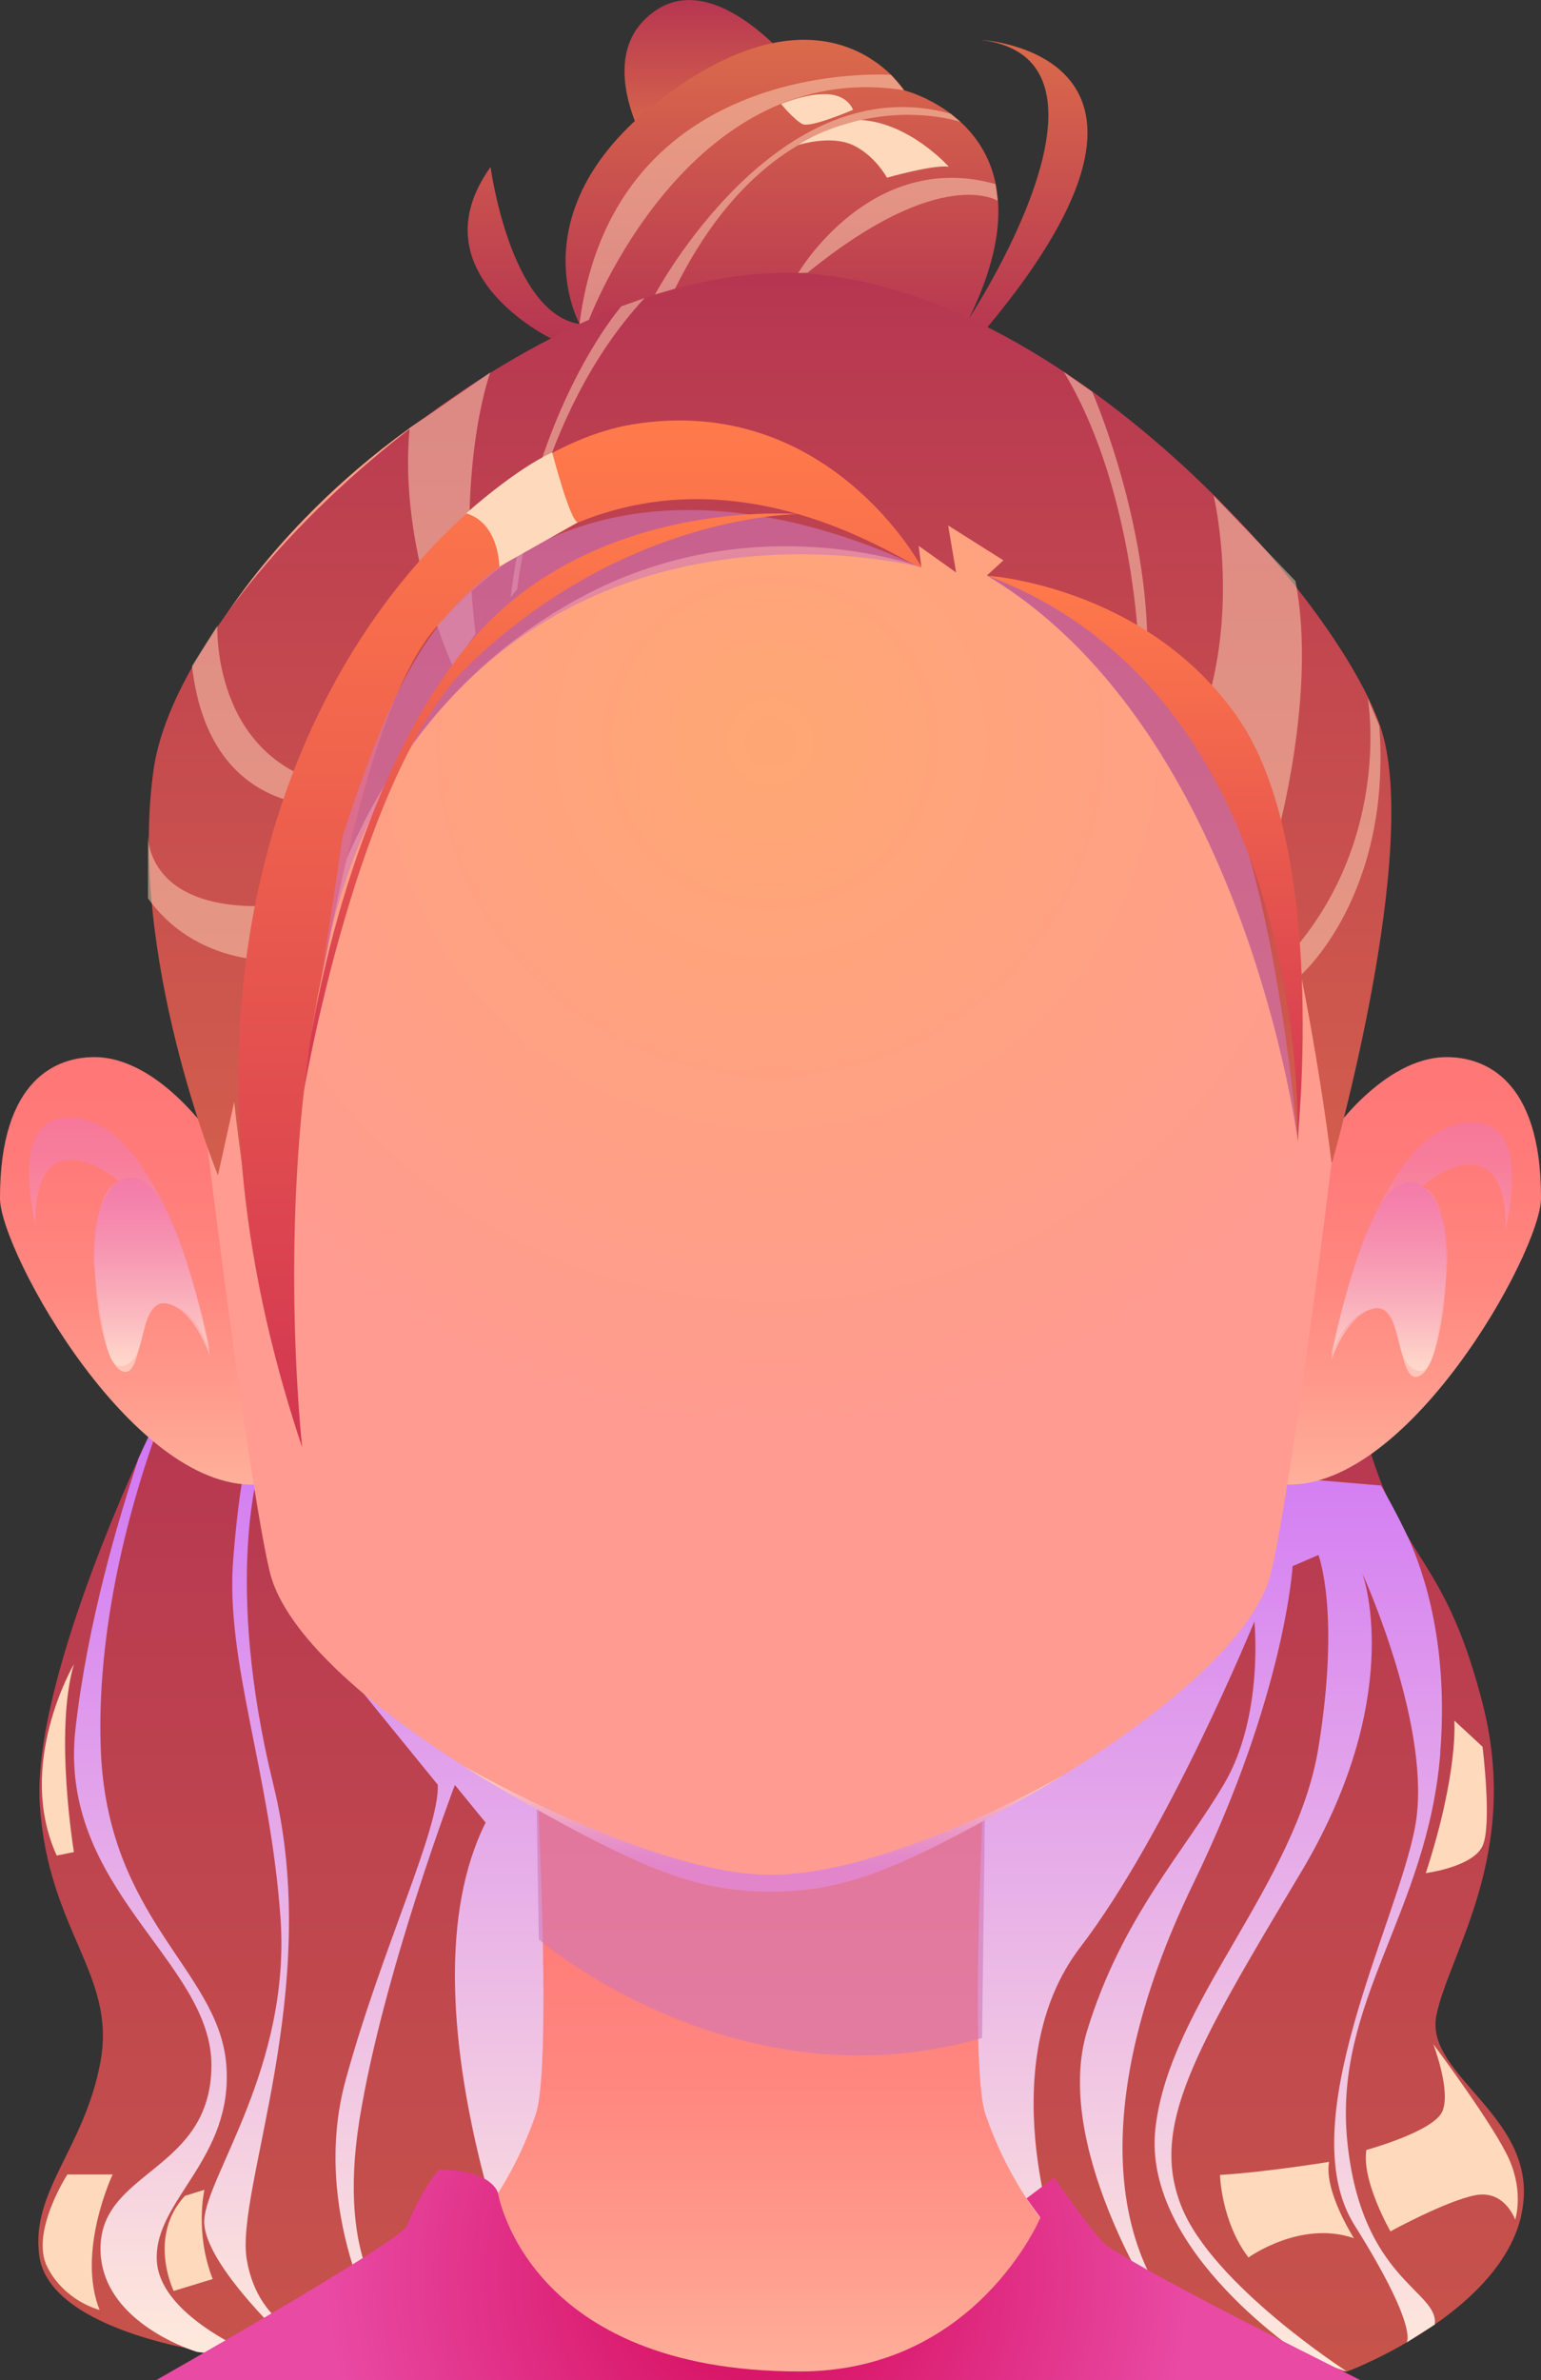 <?xml version="1.0" encoding="UTF-8"?><svg xmlns="http://www.w3.org/2000/svg" xmlns:xlink="http://www.w3.org/1999/xlink" viewBox="0 0 96.72 149.35"><rect x="0" y="0" width="96.72" height="149.35" fill="#333333" stroke="none"/><defs><linearGradient id="d" x1="49.03" y1="148.8" x2="49.03" y2="86.27" gradientUnits="userSpaceOnUse"><stop offset="0" stop-color="#c7544b"/><stop offset="1" stop-color="#b63651"/></linearGradient><linearGradient id="e" x1="10.7" y1="148.07" x2="10.7" y2="89.89" gradientUnits="userSpaceOnUse"><stop offset="0" stop-color="#ffeadb"/><stop offset=".99" stop-color="#d177f4"/></linearGradient><linearGradient id="f" x1="51.67" y1="148.8" x2="51.67" y2="88.18" xlink:href="#e"/><linearGradient id="g" x1="47.75" y1="149.34" x2="47.75" y2="110.08" gradientUnits="userSpaceOnUse"><stop offset="0" stop-color="#ffb09a"/><stop offset=".21" stop-color="#ff9b8d"/><stop offset=".47" stop-color="#ff8780"/><stop offset=".74" stop-color="#ff7b79"/><stop offset="1" stop-color="#f77"/></linearGradient><radialGradient id="h" cx="47.58" cy="142.74" fx="47.58" fy="142.74" r="27.13" gradientUnits="userSpaceOnUse"><stop offset="0" stop-color="#d40757"/><stop offset="1" stop-color="#e94aa4"/></radialGradient><linearGradient id="i" x1="-2488.73" y1="93.15" x2="-2488.73" y2="66.33" gradientTransform="translate(-2480.51) rotate(-180) scale(1 -1)" xlink:href="#g"/><linearGradient id="j" x1="-2488" y1="86.08" x2="-2488" y2="70.13" gradientTransform="translate(-2480.51) rotate(-180) scale(1 -1)" gradientUnits="userSpaceOnUse"><stop offset="0" stop-color="#ffe7d8"/><stop offset=".29" stop-color="#f9bdc9"/><stop offset=".59" stop-color="#f597bb"/><stop offset=".84" stop-color="#f27fb3"/><stop offset=".99" stop-color="#f177b0"/></linearGradient><linearGradient id="k" x1="-2490.03" y1="85.72" x2="-2490.03" y2="73.88" xlink:href="#j"/><linearGradient id="l" x1="88.5" y1="93.15" x2="88.5" y2="66.33" xlink:href="#g"/><linearGradient id="m" x1="89.23" y1="86.39" x2="89.23" y2="70.43" gradientTransform="matrix(1,0,0,1,0,0)" xlink:href="#j"/><linearGradient id="n" x1="87.2" y1="86.03" x2="87.2" y2="74.18" gradientTransform="matrix(1,0,0,1,0,0)" xlink:href="#j"/><radialGradient id="o" cx="48.36" cy="46.57" fx="48.36" fy="46.57" r="44.1" gradientUnits="userSpaceOnUse"><stop offset=".02" stop-color="#ffa774"/><stop offset="1" stop-color="#ff9b91"/></radialGradient><linearGradient id="p" x1="47.78" y1="117.22" x2="47.78" y2="111.68" gradientUnits="userSpaceOnUse"><stop offset="0" stop-color="#ce77f1"/><stop offset=".16" stop-color="#d17fef"/><stop offset=".41" stop-color="#dc97e9"/><stop offset=".71" stop-color="#ecbde1"/><stop offset="1" stop-color="#ffe7d8"/></linearGradient><linearGradient id="q" x1="44.79" y1="8.9" x2="44.79" y2="0" gradientUnits="userSpaceOnUse"><stop offset="0" stop-color="#db6a4b"/><stop offset="1" stop-color="#b63651"/></linearGradient><linearGradient id="r" x1="48.8" y1="21.22" x2="48.8" y2="2.49" gradientUnits="userSpaceOnUse"><stop offset="0" stop-color="#b63651"/><stop offset="1" stop-color="#db6a4b"/></linearGradient><linearGradient id="s" x1="48.29" y1="90.36" x2="48.29" y2="17.11" xlink:href="#q"/><linearGradient id="t" x1="36.37" y1="90.85" x2="36.37" y2="26.37" gradientUnits="userSpaceOnUse"><stop offset="0" stop-color="#d23651"/><stop offset="1" stop-color="#ff7a4b"/></linearGradient><linearGradient id="u" x1="71.86" y1="71.48" x2="71.86" y2="36.12" xlink:href="#t"/><linearGradient id="v" x1="34.57" y1="68.62" x2="34.57" y2="32.21" xlink:href="#t"/></defs><g style="isolation:isolate;"><g id="b"><g id="c"><path d="M95.47,139.07c-.68,2.86-3.06,5.15-5.41,6.78-.59.41-1.19.79-1.76,1.12-2.06,1.21-3.74,1.83-3.74,1.83,0,0-6.37-.03-15.23-.08h-1.19c-18.76-.11-47.42-.33-51.39-.65-.85-.06-1.74-.17-2.64-.3-.77-.1-1.56-.24-2.33-.41-4.61-.96-8.89-2.8-9.31-5.79-.58-4.08,2.85-6.76,3.84-12.23.99-5.47-3.27-8.15-3.81-16.07-.43-6.33,4.25-17.45,6.15-21.66,0,0,0-.02,0-.03.47-1.04.77-1.65.77-1.65,0,0,.13-.02.38-.04.64-.07,2.06-.23,4.09-.43,3.3-.33,8.19-.8,13.9-1.28,22.07-1.86,56.35-3.82,57.88,1.75.55,2,1.12,3.46,1.7,4.66h0c.31.66.64,1.24.96,1.78.02.02.02.03.03.05,1.53,2.56,3.13,4.45,4.67,10.37,2.47,9.51-2.06,15.72-2.87,19.64-.82,3.94,6.77,6.46,5.3,12.65Z" style="fill:url(#d); stroke-width:0px;"/><path d="M16.76,148.07l-2.64-.3-1.72-.19s-.23-.06-.61-.21c-1.57-.61-5.58-2.54-5.48-6.41.12-4.8,6.91-4.75,6.96-11.32.06-6.58-9.68-11.08-8.53-21.19.75-6.62,2.69-13.13,3.92-16.83,0,0,0-.02,0-.03.47-1.04.77-1.65.77-1.65,0,0,.13-.02.38-.04-1.16,3.21-3.78,11.37-3.49,19.76.37,10.78,7.39,13.92,7.88,19.86.49,5.94-4.52,8.5-4.36,12.29.16,3.78,6.92,6.27,6.92,6.27Z" style="fill:url(#e); mix-blend-mode:multiply; stroke-width:0px;"/><path d="M90.4,110.01c-.81,10.05-6.71,15.54-5.84,24.33.88,8.78,5.78,9.38,5.49,11.52l-1.76,1.12s.77-.92-3.27-7.35c-4.04-6.42,2.67-18.91,3.8-25.02,1.11-5.95-3.07-15.36-3.31-15.87.15.41,2.64,7.9-3.89,18.8-6.72,11.22-9.43,15.92-7.48,20.88,1.95,4.95,10.41,10.39,10.41,10.39l-2.53-.83s-10.38-6.65-9.5-14.44c.87-7.8,8.84-15.31,10.23-23.87,1.39-8.55,0-12.1,0-12.1l-1.62.7s-.46,8.03-6.23,19.91c-5.76,11.87-5.59,21.22-1.4,26.7l-1.03-.43s-6.41-9.92-4.24-17.02c2.17-7.11,6.13-11.27,8.62-15.53,2.49-4.26,1.88-10.16,1.88-10.16,0,0-5.39,13.22-10.94,20.46-5.55,7.25-1.47,18.56-1.47,18.56l3.02,7.96.03.08-1.22-.08-34.58-2.47s-8.8-20.48-3.09-31.89l-1.93-2.36s-4.52,11.88-5.99,21.02c-1.46,9.14,2.02,12.01,2.02,12.01l-.64,1.4s-4.52-7.64-2.24-15.94c2.28-8.3,5.87-15.64,5.78-18.5l-5.19-6.38-2.02-13.61h-3.97s-2.3,7.13.86,19.99c3.16,12.87-2.42,25.39-1.67,29.81.76,4.42,4.46,5.1,4.46,5.1l-1.38.52s-5.91-5.36-5.75-8.13c.16-2.78,5.42-9.63,4.79-18.89-.65-9.25-3.49-16.15-2.97-22.61.52-6.46,1.27-7.76,1.27-7.76l-2.02-.56c3.3-.33,8.19-.8,13.9-1.28l58.88,5.02s0,0,0,0c.07.09,1.17,2.08,1.66,3.16.02.02.02.03.03.05,1.08,2.36,2.57,6.96,2.03,13.6Z" style="fill:url(#f); mix-blend-mode:multiply; stroke-width:0px;"/><path d="M89.96,128.26s3.85,5.15,4.77,7.25c.92,2.09.37,3.77.37,3.77,0,0-.65-1.89-2.49-1.54-1.84.35-5.34,2.27-5.34,2.27,0,0-1.83-3.19-1.51-5.11,0,0,4.18-1.14,4.76-2.4.58-1.27-.56-4.24-.56-4.24Z" style="fill:#ffd9bb; mix-blend-mode:soft-light; stroke-width:0px;"/><path d="M76.57,136.47s.08,2.94,1.79,5.18c0,0,3.27-2.37,6.62-1.21,0,0-1.9-2.96-1.56-4.79,0,0-3.93.64-6.85.82Z" style="fill:#ffd9bb; mix-blend-mode:soft-light; stroke-width:0px;"/><path d="M4.24,136.44h2.83s-2.28,4.83-.82,8.5c0,0-2.17-.52-3.28-2.69-1.1-2.17,1.26-5.81,1.26-5.81Z" style="fill:#ffd9bb; mix-blend-mode:soft-light; stroke-width:0px;"/><path d="M10.9,143.75s-1.66-3.41.71-5.97l1.22-.38s-.62,2.7.52,5.6l-2.45.75Z" style="fill:#ffd9bb; mix-blend-mode:soft-light; stroke-width:0px;"/><path d="M91.28,107.97s.27,3.23-1.79,9.56c0,0,2.94-.38,3.56-1.7.61-1.33,0-6.23,0-6.23l-1.76-1.63Z" style="fill:#ffd9bb; mix-blend-mode:soft-light; stroke-width:0px;"/><path d="M3.56,116.43l1.08-.22s-1.25-7.55,0-11.79c0,0-3.69,6.29-1.08,12.01Z" style="fill:#ffd9bb; mix-blend-mode:soft-light; stroke-width:0px;"/><path d="M61.86,132.69c-1.1-3.2,0-22.61,0-22.61l-14.12.92-14.12-.92s1.1,19.41,0,22.61c-2.22,6.44-7.97,14.27-21.56,16.66h71.36c-13.59-2.39-19.34-10.22-21.56-16.66Z" style="fill:url(#g); stroke-width:0px;"/><path d="M33.83,121.7s12.33,10.63,27.81,6.18l.22-17.8s-8.16,5.82-28.22.79l.18,10.83Z" style="fill:#ce77b5; mix-blend-mode:multiply; opacity:.6; stroke-width:0px;"/><path d="M85.37,149.35H9.79s15.36-8.7,15.76-9.7c.94-2.34,2-3.51,2-3.51,3.4,0,3.71,1.48,3.71,1.48,0,0,1.8,11.18,18.94,11.18,11.05,0,15.1-9.65,15.1-9.65l-.87-1.21,1.73-1.3s2.64,3.79,3.29,4.24c2.77,1.95,15.91,8.45,15.91,8.45Z" style="fill:url(#h); stroke-width:0px;"/><path d="M13.27,71.29s-3.33-4.96-7.35-4.96C3.62,66.33-.01,67.64,0,75.19c0,3.32,8.52,18.78,16.44,17.93l-3.17-21.83Z" style="fill:url(#i); stroke-width:0px;"/><path d="M2.24,76.96c0-.34-2-7.52,2.71-6.78,5.73.91,8.22,14.59,8.22,14.59,0,0-.76-2.64-2.71-2.98-1.95-.34-1.37,5.25-2.97,4.15-1.6-1.1-2.46-11.27,0-11.78,0,0-1.62-1.54-3.29-1.37-2.29.23-1.96,4.17-1.96,4.17Z" style="fill:url(#j); mix-blend-mode:multiply; opacity:.6; stroke-width:0px;"/><path d="M9.77,74.85c-2.28-2.82-4.38,1.01-3.8,5.08.57,4.08.75,6.41,2.06,5.65,1.31-.76.7-4.15,2.43-3.79,1.74.36,2.71,3.28,2.71,3.28,0,0-1.44-7.81-3.4-10.23Z" style="fill:url(#k); mix-blend-mode:multiply; opacity:.6; stroke-width:0px;"/><path d="M83.45,71.29s3.33-4.96,7.35-4.96c2.31,0,5.94,1.31,5.92,8.86,0,3.32-8.52,18.78-16.44,17.93l3.17-21.83Z" style="fill:url(#l); stroke-width:0px;"/><path d="M94.48,77.27c0-.34,2-7.53-2.71-6.78-5.73.91-8.22,14.59-8.22,14.59,0,0,.76-2.64,2.71-2.98,1.95-.34,1.37,5.25,2.97,4.15,1.6-1.1,2.46-11.27,0-11.78,0,0,1.62-1.54,3.29-1.37,2.29.23,1.96,4.17,1.96,4.17Z" style="fill:url(#m); mix-blend-mode:multiply; opacity:.6; stroke-width:0px;"/><path d="M86.95,75.15c2.28-2.82,4.38,1.01,3.8,5.08-.57,4.08-.75,6.41-2.06,5.65-1.31-.76-.7-4.15-2.43-3.79-1.74.36-2.71,3.28-2.71,3.28,0,0,1.44-7.81,3.4-10.23Z" style="fill:url(#n); mix-blend-mode:multiply; opacity:.6; stroke-width:0px;"/><path d="M79.69,99c-.98,3.23-4.9,6.99-10.12,10.55-.97.66-1.98,1.31-3.03,1.95,0,0,0,0,0,0-.83.51-1.69,1.02-2.57,1.51-7.82,4.42-11.11,5.66-15.55,5.68h0s-.11,0-.11,0h0c-4.45-.02-7.73-1.26-15.55-5.68-1.29-.73-2.53-1.47-3.73-2.24-.01,0-.02-.01-.02-.01-.58-.37-1.14-.73-1.69-1.11-5.3-3.59-9.29-7.39-10.29-10.66-1.31-4.31-6.73-45.47-6.19-52.72.23-3.11,3.24-8.54,8.29-13.74,6.71-6.9,17.01-13.39,29.18-13.43h0s.11,0,.11,0h0c13,.05,23.87,7.44,30.5,14.85,0,0,0,0,0,0,4.24,4.74,6.75,9.49,6.96,12.31.54,7.25-4.87,48.41-6.19,52.72Z" style="fill:url(#o); stroke-width:0px;"/><path d="M66.54,111.5c-.83.51-1.69,1.02-2.57,1.51-7.82,4.42-11.11,5.66-15.55,5.68h0s-.11,0-.11,0h0c-4.45-.02-7.73-1.26-15.55-5.68-1.29-.73-2.53-1.47-3.73-2.24.54.31,12.08,6.87,19.35,6.87s17.84-5.96,18.16-6.15Z" style="fill:url(#p); mix-blend-mode:multiply; opacity:.6; stroke-width:0px;"/><path d="M40.46,8.9s-3.29-5.61.75-8.28c4.05-2.66,9.16,4.14,9.16,4.14l-9.92,4.14Z" style="fill:url(#q); stroke-width:0px;"/><path d="M34.55,21.22s-8.5-4.12-3.76-10.74c0,0,1.23,9.19,5.59,9.85,0,0-4.23-7.53,5.84-14.66,10.07-7.14,14.53,0,14.53,0,0,0,9.91,2.43,4.07,14.31,0,0,10.71-16.27.72-17.48,0,0,14.82.75.43,18.04l-27.42.68Z" style="fill:url(#r); stroke-width:0px;"/><path d="M83.57,72.93s-.7-5.89-2.1-12.68c.19,3.35.2,7.14,0,11.41,0,0,0-.07-.02-.19-.35-2.36-4.07-26.14-19.48-35.35-.02-.01-.03-.01-.03-.01l1.04-.95-3.47-2.19.5,2.95-2.35-1.67.17,1.34s0,0-.03-.01c0,0-.03,0-.04,0-.02-.02-.04-.03-.08-.04-1.33-.45-10.75-3.4-20.65,1.64-6,3.06-10.89,8-14.21,14.45t0,.02c-2.59,5.02-4.23,10.96-4.71,17.62-.92,12.74.31,19.29.74,21.1-.56-1.95-2.5-9.14-3.64-17.13,0-.01,0-.02,0-.03-.19-1.35-.37-2.7-.51-4.07l-1.02,4.6s-5.69-13.82-4.04-25.45c1.66-11.62,23.2-31.17,39.62-31.17s34.3,19.69,37.36,28.42c2.65,7.58-3.01,27.4-3.01,27.4Z" style="fill:url(#s); stroke-width:0px;"/><path d="M81.65,61.18s5.72-4.99,4.92-15.65l-.72-1.7s1.5,8.49-4.55,15.66l.35,1.69Z" style="fill:#ffd9bb; mix-blend-mode:soft-light; opacity:.5; stroke-width:0px;"/><path d="M80.14,52.5s2.54-9,1.17-16.04l-5.14-5.37s1.59,6.5-.46,13.2c0,0,3.54,5.64,4.43,8.22Z" style="fill:#ffd9bb; mix-blend-mode:soft-light; opacity:.5; stroke-width:0px;"/><path d="M68.55,24.58s3.34,7.62,3.46,15.62l-.61-.56s-.5-9.51-4.63-16.3l1.78,1.24Z" style="fill:#ffd9bb; mix-blend-mode:soft-light; opacity:.5; stroke-width:0px;"/><path d="M32.46,36.97s1.13-10.86,8-18.27l-1.46.52s-5.46,6.21-6.95,18.26l.41-.51Z" style="fill:#ffd9bb; mix-blend-mode:soft-light; opacity:.5; stroke-width:0px;"/><path d="M30.78,23.35s-2.2,5.82-.93,16.41l-1.43,2.04s-3.43-7.4-2.71-14.93l5.07-3.51Z" style="fill:#ffd9bb; mix-blend-mode:soft-light; opacity:.5; stroke-width:0px;"/><path d="M13.64,39.26s-.41,9.5,8.84,10.26v.95s-9.21,1.95-10.43-8.68l1.59-2.53Z" style="fill:#ffd9bb; mix-blend-mode:soft-light; opacity:.5; stroke-width:0px;"/><path d="M9.3,52.5s-.14,5.71,10.31,4.06l-1.21,3.68s-5.72.82-9.11-3.87v-3.87Z" style="fill:#ffd9bb; mix-blend-mode:soft-light; opacity:.5; stroke-width:0px;"/><path d="M57.81,35.59s0,0-.03-.01c0,0-.03,0-.04,0-1.32-.33-16.62-11.49-30.29,3.69-3.86,4.29-6.08,16.19-7.36,22.53-.1.42-.17.83-.24,1.25-.07.38-.13.76-.2,1.13-.06.4-.12.79-.18,1.2-.02.08-.03.15-.03.23v.02c-1.83,12.42-.54,24.53-.47,25.23,0-.01,0-.03,0-.04,0-.02-.02-.03-.02-.05-2.09-6.25-3.28-12.1-3.75-17.54,0-.01,0-.02,0-.03-2.42-28.04,14.17-44.89,24.49-46.57,12.32-2.01,18.16,8.97,18.16,8.97Z" style="fill:url(#t); stroke-width:0px;"/><path d="M57.78,35.58s-.03,0-.04,0c-1.32-.33-18.88-4.34-30.42,9.33-3.74,4.43-6.19,10.5-7.24,16.89.78-4.73,1.41-9.28,1.41-9.29,2.83-8.52,5.31-15.34,13.1-18.77,10.23-4.51,21.43,1.12,23.07,1.8.05.02.1.04.12.05Z" style="fill:#d177b8; mix-blend-mode:multiply; opacity:.6; stroke-width:0px;"/><path d="M81.44,71.48c-.35-2.36-4.07-26.14-19.48-35.35.56.18,9.47,3.2,13.74,10.65,4.14,7.2,5.57,22.78,5.73,24.71Z" style="fill:#d177b8; mix-blend-mode:multiply; opacity:.6; stroke-width:0px;"/><path d="M36.97,20.05s6.2-16.52,19.77-14.39l-.81-.96s-17.39-1.27-19.56,15.63l.6-.27Z" style="fill:#ffd9bb; mix-blend-mode:soft-light; opacity:.5; stroke-width:0px;"/><path d="M41.11,18.48s7.65-14.39,18.56-11.34l.61.51s-10.87-3.75-17.91,10.46l-1.26.37Z" style="fill:#ffd9bb; mix-blend-mode:soft-light; opacity:.5; stroke-width:0px;"/><path d="M50.1,17.13s4.54-7.78,12.38-5.58l.14,1.05s-3.56-2.31-11.93,4.51l-.6.02Z" style="fill:#ffd9bb; mix-blend-mode:soft-light; opacity:.5; stroke-width:0px;"/><path d="M61.96,36.12s9.89.62,15.67,8.82c5.78,8.2,3.81,26.53,3.81,26.53,0,0,1.03-27.65-19.48-35.35Z" style="fill:url(#u); stroke-width:0px;"/><path d="M50.1,32.26s-13.06-1.12-20.75,8.22c-7.7,9.34-9.93,25.13-9.93,25.13l-.38,3.02s3.42-20.12,10.32-26.83c9.85-9.58,20.75-9.54,20.75-9.54Z" style="fill:url(#v); stroke-width:0px;"/><path d="M29.26,32.21s3.08-2.77,5.4-3.82c0,0,1.1,4.25,1.6,4.39l-4.92,2.77s0-2.72-2.08-3.34Z" style="fill:#ffd9bb; mix-blend-mode:soft-light; stroke-width:0px;"/><path d="M50.1,9.1s2.01-.65,3.42,0c1.4.65,2.15,2.05,2.15,2.05,0,0,2.89-.83,3.88-.69,0,0-2.44-2.75-5.53-2.93,0,0-2.32.49-3.92,1.57Z" style="fill:#ffd9bb; mix-blend-mode:soft-light; stroke-width:0px;"/><path d="M49.02,6.52s.85,1.03,1.36,1.27c.51.24,3.16-.9,3.16-.9,0,0-.3-.92-1.62-.98-1.32-.06-2.9.62-2.9.62Z" style="fill:#ffd9bb; mix-blend-mode:soft-light; stroke-width:0px;"/></g></g></g></svg>